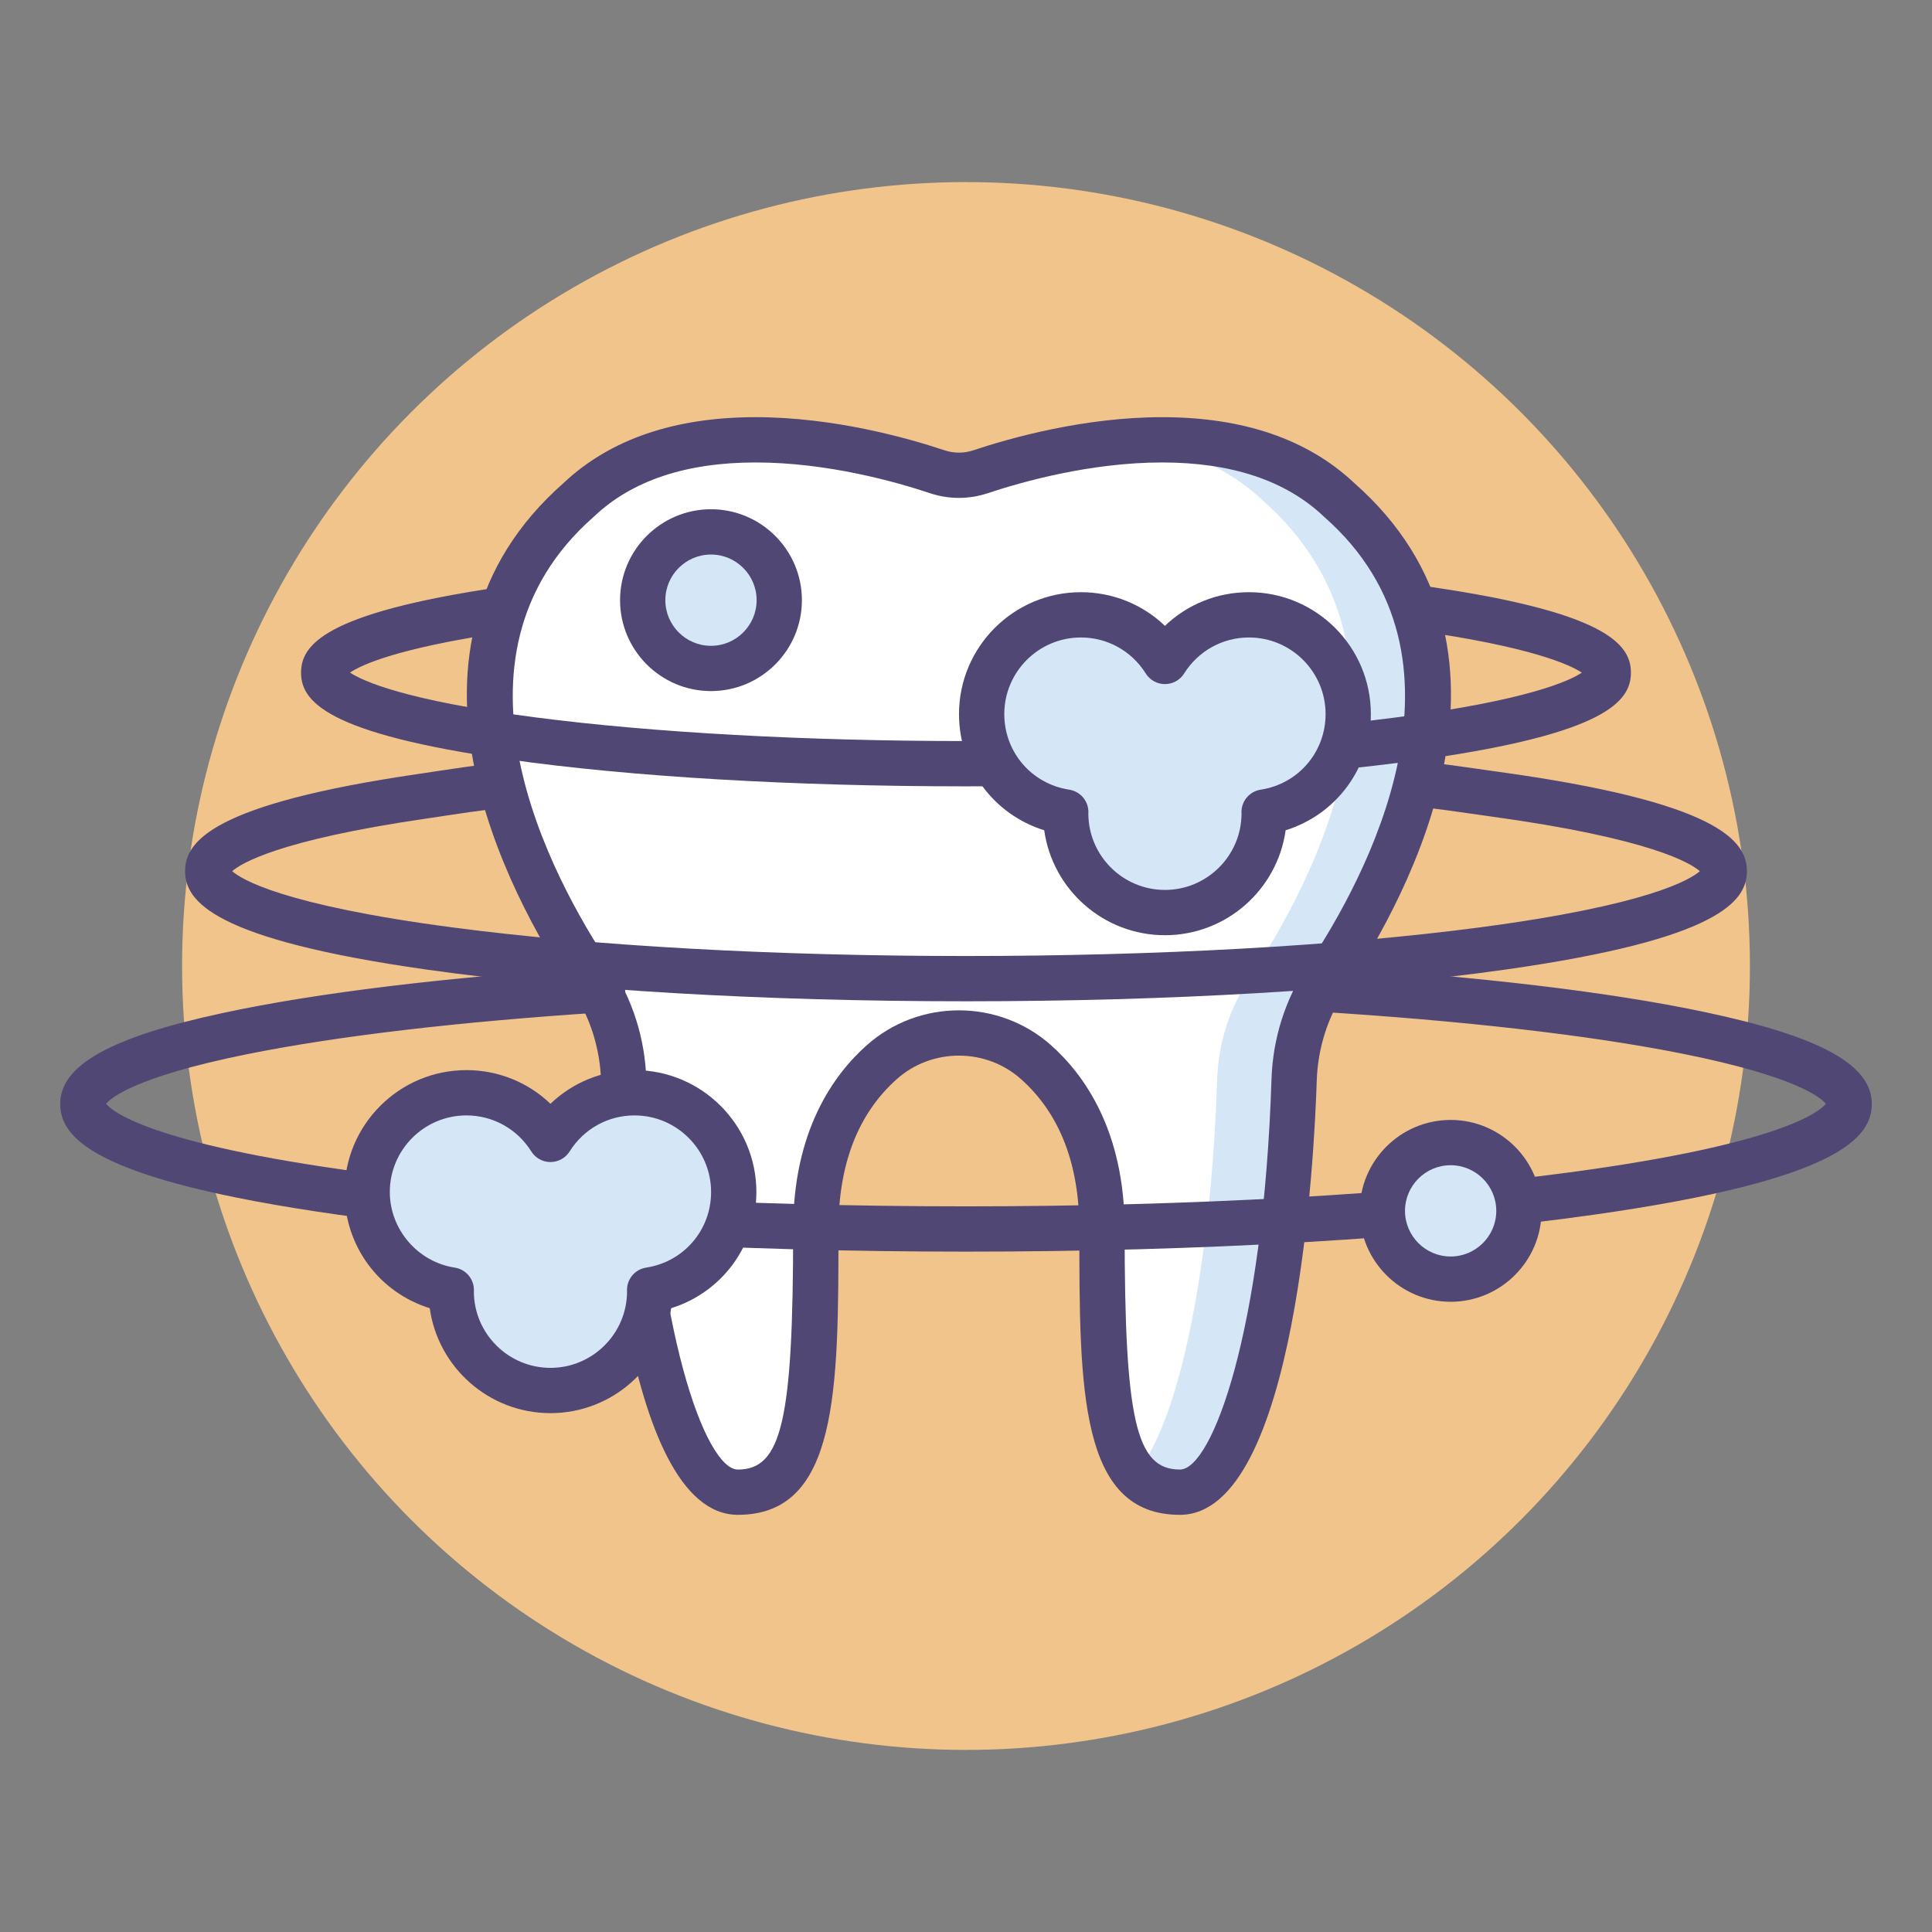 <?xml version="1.0" encoding="utf-8"?>
<!-- Generator: Adobe Illustrator 18.0.0, SVG Export Plug-In . SVG Version: 6.00 Build 0)  -->
<!DOCTYPE svg PUBLIC "-//W3C//DTD SVG 1.1//EN" "http://www.w3.org/Graphics/SVG/1.1/DTD/svg11.dtd">
<svg version="1.1" id="Layer_1" xmlns="http://www.w3.org/2000/svg" xmlns:xlink="http://www.w3.org/1999/xlink" x="0px" y="0px"
	 viewBox="0 0 256 256" style="enable-background:new 0 0 256 256;" xml:space="preserve">
<rect x="0" y="0" width="256" height="256" fill="#808080" stroke="none"/>
<style type="text/css">
	.st0{fill:#504774;}
	.st1{fill:#F1C48B;}
	.st2{fill:#FFFFFF;}
	.st3{fill:#D5E6F7;}
	.st4{fill:#A0D1F2;}
	.st5{fill:#7BABF3;}
	.st6{fill:#FD919F;}
	.st7{fill:#D4E7F8;}
	.st8{fill:#E0667D;}
	.st9{fill:#484771;}
</style>
<g>
	<g>
		<circle class="st1" cx="128" cy="128" r="103.873"/>
	</g>
	<g>
		<path class="st2" d="M177.434,66.23c-14.04-13.301-39.106-6.526-47.527-3.716c-1.851,0.618-3.846,0.618-5.697,0
			c-8.421-2.81-33.487-9.584-47.527,3.716c-23.015,20.225-6.742,50.746,1.66,63.352c2.68,4.02,4.145,8.716,4.299,13.546
			c0.892,27.915,6.51,54.595,15.134,54.595c9.424,0,10.322-10.771,10.322-34.809c0-11.428,4.286-18.222,8.782-22.205
			c5.77-5.111,14.588-5.111,20.358,0c4.496,3.982,8.782,10.776,8.782,22.205c0,24.039,0.898,34.809,10.322,34.809
			c8.624,0,14.241-26.68,15.133-54.595c0.154-4.829,1.619-9.525,4.299-13.546C184.176,116.976,200.449,86.455,177.434,66.23z"/>
	</g>
	<g>
		<g>
			<path class="st3" d="M177.434,66.23c-7.76-7.352-18.887-8.566-28.712-7.711c6.743,0.666,13.368,2.837,18.512,7.711
				c23.015,20.225,6.742,50.746-1.66,63.352c-2.68,4.02-4.145,8.716-4.299,13.546c-0.734,22.956-4.665,45.063-10.834,52.197
				c1.45,1.609,3.364,2.397,5.901,2.397c8.624,0,14.241-26.68,15.133-54.595c0.154-4.829,1.619-9.525,4.299-13.546
				C184.176,116.976,200.449,86.455,177.434,66.23z"/>
		</g>
	</g>
	<g>
		<path class="st0" d="M156.342,200.722c-13.322,0-13.322-16.685-13.322-37.809c0-8.677-2.614-15.393-7.771-19.959
			c-2.241-1.985-5.15-3.079-8.19-3.079s-5.948,1.094-8.189,3.079c-5.157,4.567-7.771,11.282-7.771,19.959
			c0,21.124,0,37.809-13.321,37.809c-15.51,0-17.825-47.896-18.132-57.498c-0.139-4.316-1.451-8.458-3.797-11.978
			c-8.624-12.938-25.994-45.38-1.186-67.233c6.142-5.796,14.706-8.735,25.454-8.735c10.345,0,20.131,2.751,25.044,4.391
			c1.227,0.41,2.568,0.41,3.799,0c4.912-1.64,14.698-4.391,25.042-4.391c10.749,0,19.313,2.939,25.455,8.735
			c24.807,21.853,7.438,54.294-1.186,67.233c-2.346,3.52-3.658,7.661-3.797,11.978C174.167,152.825,171.85,200.722,156.342,200.722z
			 M127.059,133.875c4.507,0,8.829,1.629,12.169,4.587c4.467,3.957,9.792,11.411,9.792,24.451c0,25.269,1.506,31.809,7.322,31.809
			c4.284,0,11.071-18.407,12.136-51.689c0.173-5.436,1.833-10.662,4.801-15.114c7.752-11.632,23.483-40.71,2.176-59.435
			c-0.028-0.025-0.056-0.051-0.083-0.076c-4.993-4.73-12.184-7.13-21.37-7.13c-9.495,0-18.576,2.558-23.145,4.082
			c-2.457,0.818-5.14,0.818-7.595,0c-4.568-1.524-13.648-4.082-23.146-4.082c-9.187,0-16.376,2.399-21.369,7.13
			c-0.027,0.025-0.055,0.051-0.083,0.076c-21.31,18.726-5.577,47.803,2.176,59.435c2.968,4.452,4.628,9.679,4.801,15.114
			c1.063,33.282,7.851,51.689,12.136,51.689c5.816,0,7.321-6.54,7.321-31.809c0-13.039,5.325-20.494,9.793-24.451
			C118.23,135.504,122.552,133.875,127.059,133.875z"/>
	</g>
	<g>
		<path class="st0" d="M128,104.194c-22.87,0-44.392-1.266-60.602-3.563c-24.238-3.436-27.506-7.741-27.506-11.5
			c0-3.664,3.092-7.87,26.023-11.284c1.632-0.234,3.166,0.887,3.409,2.526c0.243,1.639-0.888,3.165-2.526,3.409
			c-14.292,2.127-18.966,4.349-20.418,5.338c1.609,1.076,7.127,3.68,24.632,5.945c15.585,2.018,35.823,3.128,56.987,3.128
			s41.402-1.11,56.987-3.128c17.448-2.258,22.986-4.853,24.616-5.935c-1.557-1.033-6.68-3.445-22.347-5.629
			c-1.641-0.229-2.786-1.745-2.558-3.386c0.229-1.642,1.742-2.781,3.386-2.558c24.693,3.442,28.022,7.781,28.022,11.572
			c0,3.759-3.268,8.064-27.506,11.5C172.392,102.929,150.87,104.194,128,104.194z"/>
	</g>
	<g>
		<path class="st0" d="M128,132.676c-26.974,0-52.354-1.492-71.467-4.201c-28.369-4.021-32.007-9.081-32.007-13.04
			c0-3.898,3.521-8.887,30.98-12.892c0.887-0.129,1.721-0.256,2.539-0.381c2.313-0.353,4.5-0.686,7.379-1
			c1.645-0.176,3.128,1.009,3.309,2.656c0.18,1.647-1.01,3.129-2.656,3.309c-2.754,0.301-4.879,0.624-7.128,0.967
			c-0.83,0.126-1.677,0.255-2.577,0.387c-19.551,2.851-24.484,5.961-25.606,6.954c1.189,1.054,6.661,4.485,29.255,7.461
			c18.511,2.438,42.652,3.78,67.979,3.78s49.469-1.343,67.979-3.78c22.594-2.976,28.065-6.407,29.255-7.461
			c-1.162-1.028-6.408-4.326-27.718-7.254c-0.936-0.128-1.807-0.254-2.66-0.377c-2.132-0.309-4.146-0.6-6.75-0.871
			c-1.648-0.171-2.845-1.646-2.674-3.294c0.173-1.648,1.655-2.862,3.295-2.673c2.723,0.283,4.794,0.582,6.987,0.899
			c0.84,0.121,1.698,0.245,2.619,0.372c29.373,4.034,33.14,9.172,33.14,13.197c0,3.959-3.638,9.02-32.007,13.04
			C180.354,131.184,154.974,132.676,128,132.676z"/>
	</g>
	<g>
		<path class="st0" d="M128,165.847c-31.396,0-60.932-1.735-83.168-4.888c-32.666-4.629-36.854-10.287-36.854-14.698
			c0-5.114,6.653-8.827,21.571-12.039c12.389-2.668,29.713-4.769,50.099-6.075c1.632-0.092,3.079,1.148,3.186,2.803
			c0.105,1.653-1.148,3.079-2.803,3.186c-19.051,1.221-35.446,3.148-47.415,5.575c-14.949,3.031-18.009,5.857-18.555,6.551
			c0.7,0.885,5.52,5.268,33.929,9.077c21.684,2.907,50.099,4.509,80.011,4.509s58.327-1.602,80.011-4.509
			c28.409-3.81,33.229-8.192,33.929-9.077c-0.553-0.702-3.683-3.59-19.113-6.663c-12.323-2.454-29.154-4.383-48.675-5.577
			c-1.653-0.101-2.912-1.523-2.811-3.178c0.102-1.652,1.518-2.917,3.178-2.811c20.862,1.276,38.628,3.375,51.374,6.07
			c15.305,3.235,22.13,6.985,22.13,12.158c0,4.411-4.188,10.069-36.854,14.698C188.932,164.111,159.396,165.847,128,165.847z"/>
	</g>
	<g>
		<path class="st3" d="M178.647,94.619c0-7.263-5.888-13.15-13.15-13.15c-4.699,0-8.81,2.472-11.136,6.178
			c-2.326-3.706-6.437-6.178-11.136-6.178c-7.263,0-13.15,5.888-13.15,13.15c0,6.579,4.836,12.013,11.144,12.982
			c-0.001,0.057-0.009,0.112-0.009,0.169c0,7.263,5.888,13.15,13.15,13.15c7.263,0,13.15-5.888,13.15-13.15
			c0-0.057-0.008-0.112-0.008-0.169C173.81,106.633,178.647,101.198,178.647,94.619z"/>
	</g>
	<g>
		<path class="st0" d="M154.36,123.92c-8.145,0-14.9-6.059-15.995-13.906c-6.668-2.073-11.291-8.205-11.291-15.395
			c0-8.905,7.245-16.15,16.15-16.15c4.221,0,8.172,1.619,11.136,4.46c2.965-2.841,6.916-4.46,11.136-4.46
			c8.905,0,16.15,7.245,16.15,16.15c0,7.189-4.623,13.321-11.291,15.395C169.261,117.861,162.505,123.92,154.36,123.92z
			 M144.21,107.839c0.037,5.565,4.576,10.081,10.15,10.081c5.572,0,10.11-4.514,10.15-10.077c-0.005-0.065-0.007-0.128-0.009-0.191
			c-0.025-1.5,1.063-2.789,2.545-3.016c4.983-0.765,8.6-4.978,8.6-10.017c0-5.597-4.554-10.15-10.15-10.15
			c-3.506,0-6.719,1.784-8.595,4.773c-0.549,0.874-1.509,1.405-2.541,1.405l0,0c-1.033,0-1.993-0.531-2.541-1.406
			c-1.875-2.988-5.088-4.772-8.595-4.772c-5.597,0-10.15,4.554-10.15,10.15c0,5.039,3.616,9.252,8.6,10.017
			c1.482,0.227,2.57,1.516,2.545,3.016C144.218,107.692,144.214,107.774,144.21,107.839z"/>
	</g>
	<g>
		<path class="st3" d="M97.225,157.947c0-7.263-5.888-13.15-13.15-13.15c-4.699,0-8.81,2.472-11.136,6.178
			c-2.326-3.706-6.437-6.178-11.136-6.178c-7.263,0-13.151,5.888-13.151,13.15c0,6.579,4.836,12.013,11.144,12.982
			c-0.001,0.057-0.009,0.112-0.009,0.169c0,7.263,5.888,13.15,13.15,13.15c7.263,0,13.151-5.888,13.151-13.15
			c0-0.057-0.008-0.112-0.008-0.169C92.389,169.961,97.225,164.526,97.225,157.947z"/>
	</g>
	<g>
		<path class="st0" d="M72.938,187.248c-8.145,0-14.9-6.059-15.995-13.906c-6.668-2.073-11.291-8.205-11.291-15.395
			c0-8.905,7.245-16.15,16.15-16.15c4.221,0,8.172,1.619,11.136,4.46c2.965-2.841,6.916-4.46,11.136-4.46
			c8.905,0,16.15,7.245,16.15,16.15c0,7.189-4.623,13.322-11.291,15.395C87.838,181.188,81.082,187.248,72.938,187.248z
			 M62.788,171.166c0.037,5.565,4.576,10.082,10.15,10.082s10.113-4.517,10.15-10.082c-0.005-0.082-0.008-0.159-0.008-0.237
			c0-1.481,1.081-2.74,2.545-2.965c4.982-0.765,8.599-4.978,8.599-10.017c0-5.597-4.554-10.15-10.15-10.15
			c-3.506,0-6.719,1.784-8.595,4.773c-0.549,0.874-1.509,1.405-2.541,1.405l0,0c-1.033,0-1.993-0.531-2.541-1.406
			c-1.875-2.988-5.088-4.772-8.595-4.772c-5.597,0-10.15,4.554-10.15,10.15c0,4.958,3.697,9.264,8.6,10.017
			c1.483,0.228,2.57,1.516,2.545,3.017C62.796,171.021,62.792,171.103,62.788,171.166z"/>
	</g>
	<g>
		<circle class="st3" cx="94.209" cy="79.526" r="9.047"/>
	</g>
	<g>
		<path class="st0" d="M94.209,91.572c-6.643,0-12.047-5.404-12.047-12.047s5.404-12.047,12.047-12.047s12.047,5.404,12.047,12.047
			S100.852,91.572,94.209,91.572z M94.209,73.479c-3.334,0-6.047,2.713-6.047,6.047s2.713,6.047,6.047,6.047
			s6.047-2.713,6.047-6.047S97.543,73.479,94.209,73.479z"/>
	</g>
	<g>
		<circle class="st3" cx="192.217" cy="160.445" r="9.047"/>
	</g>
	<g>
		<path class="st0" d="M192.217,172.492c-6.643,0-12.047-5.404-12.047-12.047s5.404-12.047,12.047-12.047
			s12.047,5.404,12.047,12.047S198.859,172.492,192.217,172.492z M192.217,154.398c-3.334,0-6.047,2.713-6.047,6.047
			s2.713,6.047,6.047,6.047s6.047-2.713,6.047-6.047S195.551,154.398,192.217,154.398z"/>
	</g>
</g>
</svg>
